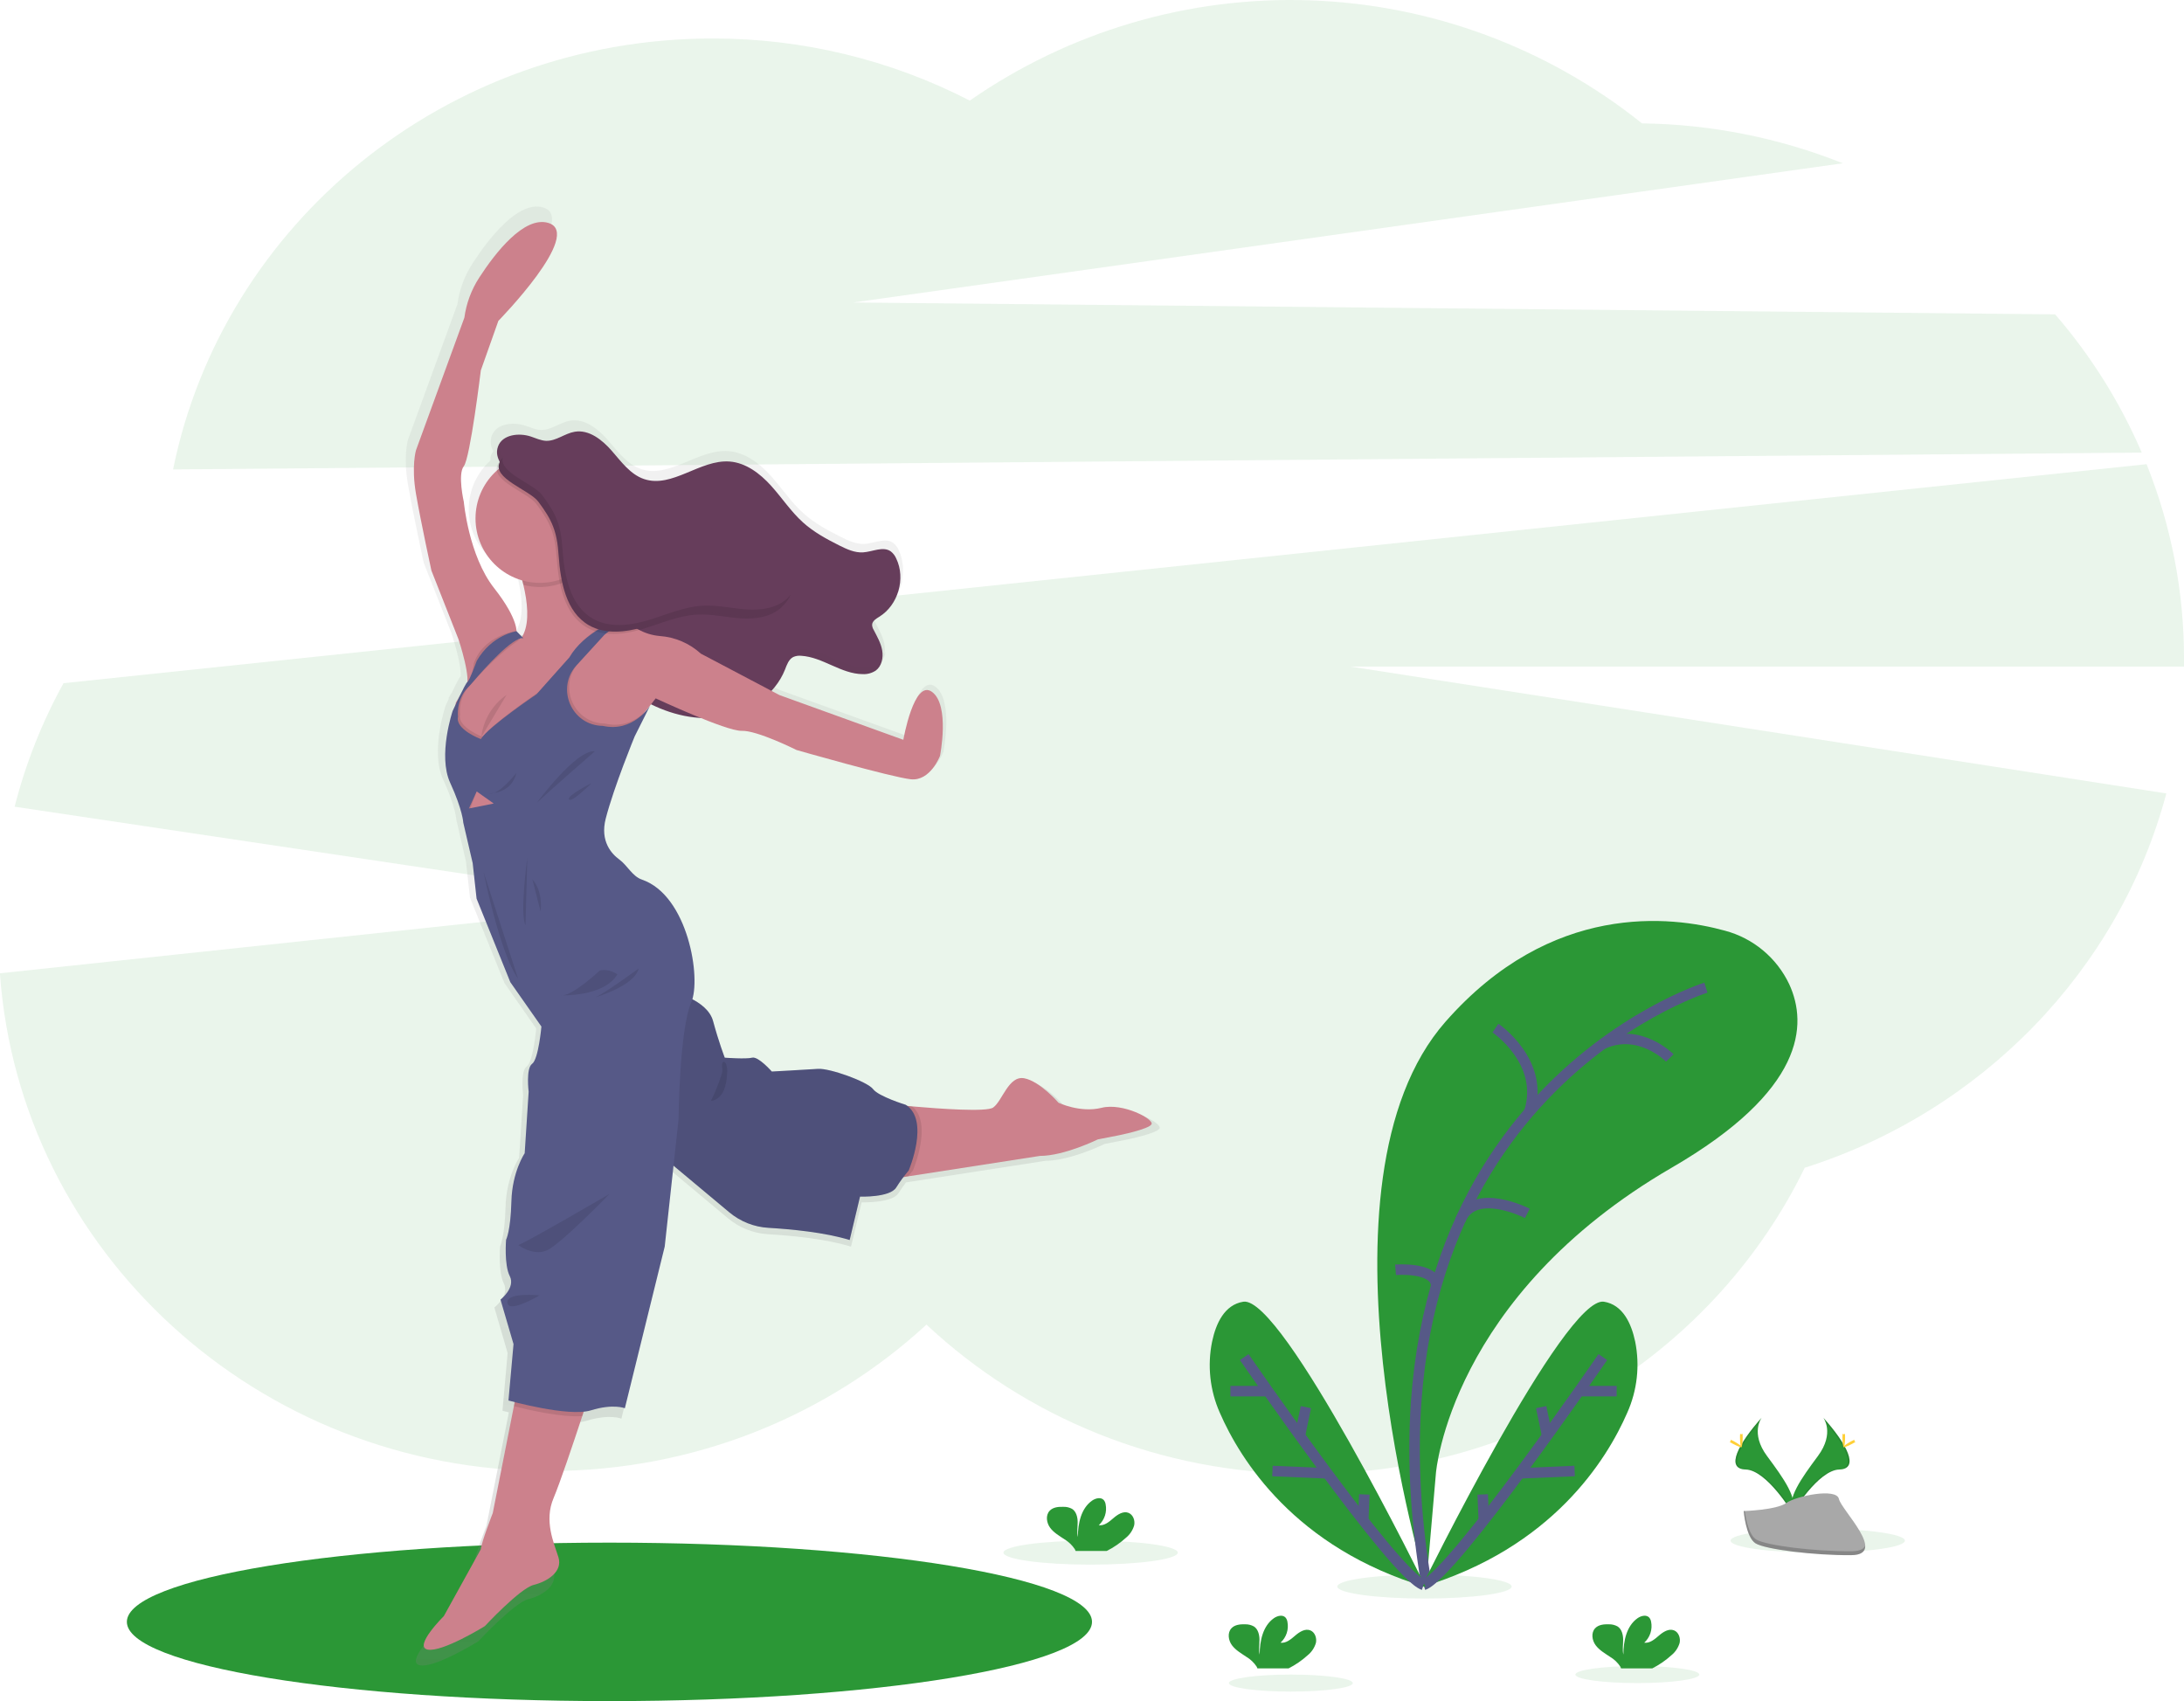       <svg width="208" height="162" viewBox="0 0 208 162" fill="none" xmlns="http://www.w3.org/2000/svg">
<g clip-path="url(#clip0_118_2338)">
<path opacity="0.1" d="M203.977 43.103C201.918 38.316 199.135 33.876 195.727 29.937L81.26 28.807L175.505 15.549C169.417 13.121 162.935 11.833 156.382 11.749C147.367 4.532 136.266 0.422 124.731 0.031C113.196 -0.36 101.843 2.989 92.361 9.579C84.784 5.678 76.384 3.65 67.863 3.666C42.43 3.666 21.236 21.308 16.483 44.705L203.977 43.103Z" fill="#2B9736"/>
<path opacity="0.1" d="M208.002 62.724C208.007 56.38 206.796 50.093 204.435 44.206L6.05 65.062C4.004 68.768 2.439 72.721 1.393 76.824L62.826 85.998L-0.01 92.689C1.881 119.175 24.551 140.089 52.243 140.089C66.183 140.089 78.851 134.789 88.235 126.146C97.652 134.953 110.439 140.367 124.529 140.367C145.435 140.367 163.478 128.446 171.881 111.207C188.74 105.85 201.835 92.393 206.318 75.56L128.637 63.483H208.002C207.998 63.229 208.002 62.978 208.002 62.724Z" fill="#2B9736"/>
<path d="M58.042 162C83.424 162 104.001 158.622 104.001 154.454C104.001 150.287 83.424 146.909 58.042 146.909C32.66 146.909 12.083 150.287 12.083 154.454C12.083 158.622 32.66 162 58.042 162Z" fill="#2B9736"/>
<path d="M105.574 105.848C103.507 106.367 101.385 105.357 101.385 105.357C101.385 105.357 99.575 103.258 98.049 102.974C96.522 102.691 95.931 105.175 95.024 105.813C94.396 106.261 89.869 105.941 87.128 105.702L86.656 105.659C86.609 105.625 86.563 105.588 86.512 105.556C86.512 105.556 83.88 104.745 83.332 104.027C82.783 103.309 79.116 101.981 77.978 102.058C76.841 102.135 73.478 102.317 73.478 102.317C73.478 102.317 72.16 100.815 71.564 100.971C70.969 101.127 68.9 100.959 68.9 100.959C68.9 100.959 68.331 99.495 67.762 97.396C67.497 96.416 66.614 95.729 65.75 95.277C66.527 92.641 65.142 85.121 60.842 83.651C59.905 83.331 59.425 82.266 58.627 81.682C57.912 81.161 56.742 79.932 57.315 77.712C58.125 74.603 60.133 69.708 60.133 69.708L61.63 66.715C61.49 66.927 61.331 67.126 61.156 67.309C61.358 67.05 61.561 66.794 61.735 66.579C63.228 67.335 64.856 67.784 66.525 67.901C68.214 68.585 69.9 69.187 70.556 69.165C72.056 69.112 75.883 71.03 75.883 71.03C75.883 71.03 85.089 73.666 87.002 73.879C88.915 74.092 89.847 71.6 89.847 71.6C89.847 71.6 90.841 66.687 89.075 65.385C87.31 64.083 86.284 70.049 86.284 70.049L74.239 65.701L73.496 65.31C74.073 64.698 74.531 63.985 74.846 63.205C75.033 62.74 75.203 62.209 75.646 61.978C75.765 61.919 75.894 61.881 76.027 61.867C76.137 61.859 76.247 61.859 76.357 61.867C78.446 61.994 80.242 63.641 82.335 63.649C82.412 63.649 82.489 63.649 82.566 63.649C82.965 63.648 83.355 63.528 83.686 63.304C83.873 63.152 84.026 62.963 84.137 62.749C84.248 62.535 84.313 62.3 84.33 62.059C84.299 62.124 84.265 62.188 84.228 62.25C84.283 61.952 84.283 61.646 84.228 61.347C84.099 60.636 83.728 59.997 83.396 59.354C83.302 59.204 83.249 59.032 83.243 58.855C83.252 58.763 83.28 58.673 83.325 58.592C83.37 58.511 83.43 58.44 83.504 58.383C83.507 58.402 83.511 58.421 83.516 58.44C83.674 58.291 83.849 58.162 84.038 58.056C84.55 57.72 84.987 57.282 85.323 56.77C85.659 56.258 85.886 55.681 85.99 55.077C85.939 55.227 85.879 55.376 85.814 55.522C86.125 54.492 86.05 53.384 85.601 52.407C85.485 52.129 85.3 51.885 85.063 51.699C84.307 51.168 83.293 51.734 82.372 51.794C81.562 51.847 80.776 51.484 80.046 51.117C78.798 50.49 77.557 49.813 76.519 48.886C75.338 47.826 74.462 46.473 73.397 45.299C72.332 44.125 70.965 43.079 69.38 42.961C66.499 42.738 63.782 45.597 61.042 44.665C59.706 44.212 58.828 42.975 57.898 41.913C56.969 40.85 55.691 39.83 54.298 40.059C53.331 40.222 52.492 40.974 51.513 40.946C51 40.929 50.525 40.7 50.039 40.54C48.862 40.145 47.251 40.337 46.832 41.509C46.749 41.748 46.72 42.002 46.746 42.253C46.773 42.504 46.854 42.747 46.983 42.963C46.922 43.05 46.866 43.142 46.817 43.237C46.717 43.423 46.682 43.637 46.718 43.845C45.886 44.594 45.269 45.553 44.932 46.621C44.595 47.69 44.55 48.829 44.802 49.921C45.054 51.013 45.594 52.017 46.366 52.829C47.137 53.64 48.112 54.23 49.188 54.536C49.227 54.684 49.265 54.832 49.302 54.982C49.694 56.639 49.899 58.504 49.318 59.762C49.281 59.839 49.243 59.914 49.2 59.987L49.15 60.009L49.172 60.031L49.15 60.009L49.077 59.934L48.636 59.472C48.611 58.989 48.34 57.695 46.453 55.294C43.969 52.133 43.503 46.901 43.503 46.901C43.503 46.901 42.884 44.208 43.503 43.432C44.123 42.655 45.159 34.104 45.159 34.104L46.872 29.29C46.872 29.29 55.199 20.793 51.731 19.759C49.377 19.055 46.568 22.681 45.009 25.078C44.244 26.255 43.749 27.587 43.56 28.98L38.853 41.878C38.853 41.878 38.387 43.434 38.853 46.127C39.318 48.82 40.353 53.587 40.353 53.587L42.985 60.269C42.985 60.269 43.955 63.154 43.87 64.407C43.754 64.482 43.349 65.285 42.999 66.016L42.742 66.421L42.724 66.585C42.552 66.952 42.432 67.216 42.432 67.216C42.432 67.216 40.966 71.549 42.191 74.208C43.416 76.866 43.465 78.099 43.465 78.099L44.378 82.037L44.758 85.484L48.042 93.618L51.067 97.943C51.067 97.943 50.784 101.129 50.162 101.569C49.541 102.009 49.826 104.288 49.826 104.288L49.437 110.27C49.437 110.27 48.222 112.059 48.146 114.959C48.069 117.859 47.627 118.69 47.627 118.69C47.627 118.69 47.425 121.123 47.99 122.239C48.555 123.354 47.085 124.518 47.085 124.518L48.346 128.855L47.854 134.347C47.854 134.347 48.083 134.41 48.461 134.505L48.385 134.898L46.328 145.301C46.328 145.301 45.216 148.152 45.165 148.823L41.57 155.326C41.57 155.326 38.569 158.305 39.992 158.589C41.416 158.873 45.554 156.31 45.554 156.31C45.554 156.31 48.968 152.632 50.312 152.297C51.656 151.962 53.146 150.999 52.717 149.602C52.288 148.205 51.3 146.08 52.252 143.825C52.859 142.405 54.151 138.552 55.037 135.864C55.086 135.715 55.133 135.574 55.179 135.436C55.414 135.415 55.646 135.37 55.872 135.304C58.044 134.631 59.182 135.101 59.182 135.101L63.061 119.379L63.913 111.491L69.346 116.029C70.42 116.927 71.755 117.455 73.152 117.536C75.292 117.662 78.63 117.972 81.048 118.72L82.06 114.498C82.06 114.498 84.955 114.604 85.577 113.618C85.83 113.213 86.079 112.868 86.284 112.604L86.753 112.531L99.567 110.546C101.946 110.546 105.206 108.938 105.206 108.938L107.198 108.551C107.198 108.551 110.17 107.955 110.437 107.462C110.705 106.969 107.645 105.333 105.574 105.848Z" fill="url(#paint0_linear_118_2338)"/>
<path d="M47.429 42.525C47.834 41.382 49.417 41.189 50.569 41.576C51.043 41.734 51.511 41.959 52.011 41.982C52.97 42.01 53.79 41.272 54.738 41.116C56.1 40.889 57.35 41.886 58.259 42.927C59.168 43.967 60.03 45.178 61.338 45.622C64.017 46.526 66.677 43.736 69.495 43.953C71.042 44.072 72.378 45.093 73.421 46.242C74.464 47.392 75.322 48.714 76.476 49.752C77.489 50.665 78.703 51.328 79.928 51.943C80.643 52.301 81.406 52.656 82.204 52.603C83.107 52.545 84.099 51.995 84.836 52.51C85.068 52.692 85.249 52.931 85.362 53.204C86.269 55.094 85.538 57.61 83.763 58.721C83.453 58.914 83.076 59.127 83.058 59.498C83.064 59.671 83.116 59.84 83.208 59.987C83.532 60.615 83.897 61.242 84.018 61.938C84.139 62.633 83.975 63.434 83.411 63.856C83.042 64.102 82.604 64.222 82.161 64.199C80.112 64.188 78.355 62.576 76.31 62.453C76.049 62.423 75.784 62.463 75.543 62.57C75.11 62.795 74.936 63.316 74.759 63.771C73.812 66.141 71.459 67.79 68.949 68.242C66.438 68.694 63.816 68.058 61.569 66.849C61.405 66.77 61.254 66.666 61.121 66.541C60.934 66.312 60.801 66.044 60.735 65.756C60.046 63.576 59.115 61.295 57.208 60.035C55.971 59.224 54.292 58.768 53.732 57.399C53.379 56.533 53.6 55.55 53.511 54.617C53.423 53.817 53.112 53.059 52.613 52.428C52.114 51.797 51.448 51.321 50.691 51.052C50.359 50.941 49.994 50.862 49.751 50.608C49.554 50.359 49.428 50.061 49.387 49.746C49.085 48.373 48.885 46.924 48.464 45.583C48.142 44.533 46.998 43.728 47.429 42.525Z" fill="#663D5B"/>
<g opacity="0.1">
<path opacity="0.1" d="M83.647 63.225C83.277 63.468 82.84 63.585 82.398 63.56C80.351 63.56 78.594 61.938 76.549 61.816C76.288 61.785 76.023 61.825 75.782 61.931C75.347 62.157 75.174 62.678 74.998 63.132C74.051 65.504 71.696 67.153 69.186 67.605C66.675 68.058 64.053 67.421 61.808 66.212C61.644 66.133 61.493 66.029 61.36 65.904C61.173 65.675 61.041 65.407 60.974 65.119C60.285 62.937 59.354 60.658 57.447 59.397C56.208 58.575 54.529 58.131 53.971 56.761C53.616 55.893 53.837 54.909 53.75 53.978C53.662 53.178 53.351 52.419 52.852 51.788C52.352 51.158 51.685 50.681 50.928 50.413C50.595 50.302 50.231 50.221 49.988 49.969C49.791 49.72 49.665 49.421 49.626 49.105C49.322 47.735 49.123 46.283 48.702 44.944C48.419 44.048 47.526 43.322 47.571 42.365C47.544 42.416 47.521 42.468 47.502 42.521C47.069 43.724 48.215 44.529 48.54 45.563C48.962 46.901 49.16 48.353 49.464 49.724C49.503 50.04 49.629 50.339 49.826 50.588C50.069 50.839 50.434 50.92 50.766 51.032C51.524 51.3 52.191 51.777 52.69 52.408C53.19 53.039 53.501 53.798 53.588 54.599C53.675 55.53 53.454 56.513 53.809 57.381C54.367 58.758 56.046 59.206 57.285 60.017C59.188 61.281 60.119 63.558 60.812 65.74C60.879 66.028 61.011 66.296 61.198 66.524C61.331 66.65 61.482 66.754 61.646 66.833C63.891 68.049 66.505 68.676 69.024 68.226C71.542 67.776 73.883 66.125 74.836 63.752C75.019 63.298 75.186 62.777 75.62 62.552C75.861 62.446 76.126 62.406 76.387 62.436C78.432 62.56 80.189 64.172 82.236 64.18C82.678 64.204 83.116 64.084 83.486 63.84C83.668 63.691 83.819 63.506 83.928 63.297C84.036 63.088 84.101 62.858 84.117 62.623C84.015 62.861 83.853 63.068 83.647 63.225Z" fill="black"/>
<path opacity="0.1" d="M84 58.085C83.69 58.288 83.311 58.49 83.293 58.861C83.291 58.936 83.303 59.01 83.328 59.08C83.481 58.935 83.653 58.809 83.838 58.705C84.339 58.377 84.766 57.949 85.095 57.447C85.423 56.946 85.645 56.382 85.747 55.791C85.448 56.736 84.83 57.546 84 58.085Z" fill="black"/>
</g>
<path d="M52.727 142.645C51.79 144.851 52.754 146.927 53.183 148.298C53.612 149.669 52.146 150.604 50.83 150.934C49.514 151.265 46.174 154.862 46.174 154.862C46.174 154.862 42.124 157.37 40.731 157.093C39.339 156.815 42.274 153.899 42.274 153.899L45.793 147.536C45.844 146.879 46.931 144.088 46.931 144.088L48.943 133.909L49.211 132.556L56.345 132.124C56.345 132.124 55.971 133.284 55.455 134.852C54.586 137.488 53.315 141.268 52.727 142.645Z" fill="#CC818C"/>
<path d="M109.67 107.062C109.417 107.545 106.508 108.127 106.508 108.127L104.558 108.506C104.558 108.506 101.369 110.08 99.041 110.08L86.5 112.025L84.818 112.286V105.16C84.818 105.16 85.664 105.25 86.863 105.363C89.541 105.598 93.973 105.911 94.587 105.473C95.473 104.84 96.054 102.407 97.546 102.686C99.039 102.966 100.812 105.018 100.812 105.018C100.812 105.018 102.888 106.006 104.912 105.499C106.937 104.992 109.923 106.58 109.67 107.062Z" fill="#CC818C"/>
<path opacity="0.1" d="M86.944 111.473C86.944 111.473 86.763 111.676 86.5 112.023L84.818 112.284V105.16C84.818 105.16 85.664 105.25 86.863 105.363C88.875 106.955 86.944 111.473 86.944 111.473Z" fill="black"/>
<path d="M62.725 109.826L69.461 115.456C70.513 116.334 71.819 116.851 73.186 116.93C75.28 117.054 78.547 117.356 80.92 118.09L81.908 113.957C81.908 113.957 84.743 114.058 85.35 113.095C85.707 112.527 86.104 111.984 86.539 111.473C86.539 111.473 88.59 106.683 86.261 105.213C86.261 105.213 83.68 104.426 83.147 103.717C82.615 103.007 79.023 101.715 77.91 101.79C76.796 101.865 73.506 102.044 73.506 102.044C73.506 102.044 72.214 100.573 71.633 100.726C71.052 100.878 69.025 100.726 69.025 100.726C69.025 100.726 68.469 99.292 67.912 97.238C67.355 95.184 64.041 94.45 64.041 94.45L62.725 109.826Z" fill="#565987"/>
<path opacity="0.1" d="M62.725 109.826L69.461 115.456C70.513 116.334 71.819 116.851 73.186 116.93C75.28 117.054 78.547 117.356 80.92 118.09L81.908 113.957C81.908 113.957 84.743 114.058 85.35 113.095C85.707 112.527 86.104 111.984 86.539 111.473C86.539 111.473 88.59 106.683 86.261 105.213C86.261 105.213 83.68 104.426 83.147 103.717C82.615 103.007 79.023 101.715 77.91 101.79C76.796 101.865 73.506 102.044 73.506 102.044C73.506 102.044 72.214 100.573 71.633 100.726C71.052 100.878 69.025 100.726 69.025 100.726C69.025 100.726 68.469 99.292 67.912 97.238C67.355 95.184 64.041 94.45 64.041 94.45L62.725 109.826Z" fill="black"/>
<path d="M59.712 59.358L58.967 59.498H58.921L58.811 59.518L57.536 59.756L57.143 60.222L57.127 60.238L55.866 61.735L54.803 62.779L54.792 62.791L53.894 63.667L52.373 65.182L52.118 65.813L51.563 67.21L51.419 67.565L49.901 69.187L48.931 71.266L46.664 72.584L44.224 71.316L43.11 69.694L43.364 67.37L43.414 66.906L44.157 65.711L44.831 64.624L46.147 62.749L48.678 61.025L49.132 60.905L49.64 60.772C49.679 60.716 49.715 60.658 49.747 60.599C49.79 60.528 49.828 60.454 49.862 60.378C50.431 59.149 50.231 57.322 49.846 55.702C49.551 54.49 49.161 53.303 48.678 52.153L55.359 51.19C55.359 51.19 55.295 52.488 55.295 54.512C55.295 55.019 55.295 55.568 55.309 56.156C55.341 57.981 57.034 58.772 58.311 59.109C58.64 59.197 58.974 59.264 59.312 59.312C59.559 59.35 59.712 59.358 59.712 59.358Z" fill="#CC818C"/>
<path d="M49.184 60.315C49.184 60.315 49.488 59.099 47.058 56.006C44.629 52.914 44.173 47.794 44.173 47.794C44.173 47.794 43.566 45.157 44.173 44.397C44.781 43.636 45.793 35.272 45.793 35.272L47.463 30.557C47.463 30.557 55.612 22.243 52.221 21.229C49.917 20.54 47.16 24.09 45.643 26.435C44.894 27.587 44.41 28.891 44.226 30.253L39.618 42.876C39.618 42.876 39.162 44.397 39.618 47.033C40.074 49.669 41.086 54.333 41.086 54.333L43.667 60.879C43.667 60.879 45.026 64.955 44.321 65.452L45.894 63.122L49.184 60.315Z" fill="#CC818C"/>
<path d="M89.525 71.981C89.525 71.981 88.614 74.415 86.741 74.212C84.868 74.009 75.859 71.424 75.859 71.424C75.859 71.424 72.113 69.548 70.645 69.599C69.177 69.649 62.446 66.506 62.446 66.506C62.446 66.506 61.972 67.131 61.443 67.788C60.868 68.508 60.229 69.268 60.067 69.294C59.763 69.345 55.056 70.004 55.056 70.004L51.867 68.534L51.563 67.21L51.419 66.602L52.126 65.813L53.055 64.776L54.799 62.785L54.809 62.773L57.135 60.24L57.151 60.224L58.641 59.616L58.929 59.498H58.975C59.154 59.468 59.838 59.405 60.755 59.924C61.394 60.286 62.103 60.506 62.834 60.569C64.29 60.673 65.668 61.264 66.748 62.248L74.239 66.196L86.032 70.454C86.032 70.454 87.045 64.624 88.766 65.892C90.487 67.159 89.525 71.981 89.525 71.981Z" fill="#CC818C"/>
<path opacity="0.1" d="M61.443 67.788C60.868 68.508 60.229 69.268 60.067 69.294C59.763 69.345 55.056 70.004 55.056 70.004L51.867 68.534L51.563 67.21L51.419 67.565L49.901 69.187L48.931 71.266L46.664 72.584L44.224 71.316L43.11 69.694L43.364 67.37C43.491 67.094 43.839 66.344 44.157 65.711C44.307 65.363 44.496 65.032 44.72 64.726C44.922 64.592 45.135 63.154 45.135 63.154C46.054 60.5 49.134 60.092 49.134 60.092L49.626 60.555L49.84 60.778C49.753 60.763 49.856 60.575 49.745 60.605C49.567 60.656 49.488 60.926 49.259 61.074C48.014 61.885 46.068 63.777 45.299 64.675C45.113 64.892 44.92 65.105 44.724 65.312C43.612 66.49 43.817 68.051 43.817 68.051C43.54 69.268 45.993 70.181 45.993 70.181C46.678 69.041 51.308 65.898 51.308 65.898L54.426 62.4C55.382 60.733 57.261 59.632 58.309 59.117C58.773 58.89 59.077 58.776 59.077 58.776L60.243 59.275C59.935 59.192 59.609 59.207 59.309 59.316C59.137 59.369 58.97 59.437 58.809 59.518C58.749 59.549 58.688 59.581 58.631 59.616C58.312 59.801 58.013 60.018 57.736 60.263L55.116 63.128C53.114 65.316 54.622 68.854 57.584 68.905H57.611C59.421 69.323 60.719 68.483 61.443 67.788Z" fill="black"/>
<path opacity="0.1" d="M56.345 132.13C56.345 132.13 55.971 133.29 55.455 134.858C53.474 135.006 50.205 134.239 48.943 133.915L49.211 132.562L56.345 132.13Z" fill="black"/>
<path d="M49.842 60.778L49.194 60.112C49.194 60.112 46.856 60.433 45.404 62.935C45.404 62.935 44.726 64.811 44.517 64.945C44.309 65.079 43.11 67.701 43.11 67.701C43.11 67.701 41.677 71.941 42.873 74.544C44.07 77.148 44.123 78.347 44.123 78.347L45.017 82.199L45.388 85.578L48.603 93.537L51.563 97.761C51.563 97.761 51.286 100.878 50.678 101.31C50.071 101.741 50.348 103.97 50.348 103.97L49.97 109.826C49.97 109.826 48.779 111.574 48.704 114.413C48.63 117.252 48.198 118.063 48.198 118.063C48.198 118.063 47.996 120.446 48.553 121.537C49.109 122.628 47.666 123.768 47.666 123.768L48.907 128L48.425 133.373C48.425 133.373 54.145 134.971 56.27 134.312C58.396 133.653 59.51 134.109 59.51 134.109L63.306 118.716L64.622 106.626C64.622 106.626 64.699 98.059 65.837 95.447C66.813 93.217 65.533 85.27 61.138 83.769C60.221 83.457 59.755 82.414 58.971 81.843C58.271 81.334 57.127 80.131 57.688 77.957C58.473 74.915 60.447 70.126 60.447 70.126L61.909 67.21C61.909 67.21 60.32 69.785 57.41 69.126H57.384C54.422 69.073 52.914 65.535 54.916 63.349L57.536 60.482C57.536 60.482 58.979 59.149 60.042 59.486L58.878 58.987C58.878 58.987 55.6 60.204 54.221 62.611L51.104 66.109C51.104 66.109 46.477 69.238 45.793 70.385C45.793 70.385 43.339 69.473 43.617 68.256C43.617 68.256 43.414 66.693 44.523 65.515C44.726 65.312 44.912 65.097 45.099 64.88C46.097 63.712 48.856 60.613 49.842 60.778Z" fill="#565987"/>
<path opacity="0.1" d="M50.223 81.664C50.223 81.664 49.488 87.013 50.045 88.102L50.223 81.664Z" fill="black"/>
<path opacity="0.1" d="M50.703 83.743L51.488 86.811C51.488 86.811 51.766 84.935 50.703 83.743Z" fill="black"/>
<path opacity="0.1" d="M46.046 83.027C46.046 83.027 47.615 90.834 49.336 93.192L46.046 83.027Z" fill="black"/>
<path opacity="0.1" d="M57.107 92.438C57.107 92.438 54.424 94.973 53.385 94.788C53.385 94.788 57.512 94.967 58.801 92.787C58.801 92.793 57.967 92.184 57.107 92.438Z" fill="black"/>
<path opacity="0.1" d="M60.826 92.235C60.826 92.235 57.384 94.743 56.702 94.973C56.702 94.973 60.421 93.908 60.826 92.235Z" fill="black"/>
<path opacity="0.1" d="M49.184 73.604C49.184 73.604 47.463 75.81 46.603 75.556C46.603 75.556 48.705 75.631 49.184 73.604Z" fill="black"/>
<path opacity="0.1" d="M51.134 76.442C51.134 76.442 54.88 71.349 56.651 71.551C56.651 71.551 52.399 75.252 51.134 76.442Z" fill="black"/>
<path opacity="0.1" d="M56.321 74.589C56.321 74.589 53.942 75.784 54.195 76.132C54.448 76.481 56.321 74.589 56.321 74.589Z" fill="black"/>
<path opacity="0.1" d="M58.042 113.704C58.042 113.704 50.095 118.343 49.362 118.57C49.362 118.57 50.729 119.611 52.019 119.104C53.308 118.597 58.042 113.704 58.042 113.704Z" fill="black"/>
<path opacity="0.1" d="M51.387 123.362C51.387 123.362 48.198 123.031 48.324 124.072C48.449 125.112 51.387 123.362 51.387 123.362Z" fill="black"/>
<path opacity="0.1" d="M55.359 51.19C55.359 51.19 55.295 52.488 55.295 54.512C54.545 55.127 53.66 55.556 52.713 55.762C51.766 55.969 50.784 55.947 49.846 55.7C49.551 54.488 49.161 53.301 48.678 52.151L55.359 51.19Z" fill="black"/>
<path d="M51.411 55.507C54.794 55.507 57.536 52.761 57.536 49.373C57.536 45.985 54.794 43.239 51.411 43.239C48.029 43.239 45.287 45.985 45.287 49.373C45.287 52.761 48.029 55.507 51.411 55.507Z" fill="#CC818C"/>
<path opacity="0.1" d="M53.017 53.117C53.189 55.625 53.715 58.494 55.89 59.756C57.461 60.666 59.441 60.427 61.18 59.908C62.919 59.389 64.622 58.614 66.432 58.527C67.823 58.46 69.198 58.803 70.585 58.89C71.971 58.977 73.49 58.76 74.48 57.782C75.897 56.392 75.638 53.863 74.296 52.401C72.953 50.939 70.854 50.407 68.866 50.462C66.436 50.529 63.723 51.273 61.802 49.797C60.512 48.803 60.024 47.08 58.939 45.865C57.127 43.837 49.113 40.909 47.417 44.214C46.621 45.762 50.237 46.867 51.075 47.986C52.399 49.752 52.859 50.801 53.017 53.117Z" fill="black"/>
<path d="M53.205 52.9C53.379 55.41 53.904 58.279 56.078 59.539C57.649 60.449 59.629 60.21 61.368 59.693C63.108 59.176 64.81 58.399 66.622 58.312C68.011 58.245 69.386 58.586 70.775 58.675C72.164 58.764 73.678 58.545 74.668 57.568C76.085 56.175 75.826 53.648 74.484 52.186C73.142 50.724 71.042 50.192 69.056 50.247C66.626 50.312 63.911 51.058 61.99 49.58C60.7 48.586 60.212 46.865 59.127 45.648C57.315 43.62 49.302 40.694 47.605 43.999C46.809 45.545 50.425 46.65 51.266 47.771C52.588 49.535 53.047 50.582 53.205 52.9Z" fill="#663D5B"/>
<path opacity="0.1" d="M45.84 70.179C45.934 69.378 46.197 68.607 46.612 67.917C47.027 67.227 47.584 66.633 48.247 66.176" fill="black"/>
<path opacity="0.1" d="M68.803 101.942C68.784 102.141 68.736 102.336 68.659 102.52C68.394 103.316 68.075 104.093 67.704 104.846C68.244 104.799 68.689 104.374 68.918 103.883C69.118 103.378 69.228 102.842 69.244 102.299C69.264 102.13 69.269 101.959 69.258 101.788C69.244 101.63 69.143 101.026 68.882 101.133C68.671 101.222 68.807 101.782 68.803 101.942Z" fill="black"/>
<path opacity="0.1" d="M75.033 56.933C74.041 57.91 72.526 58.129 71.137 58.04C69.748 57.951 68.368 57.61 66.985 57.679C65.163 57.766 63.474 58.541 61.733 59.06C59.992 59.579 58.014 59.818 56.441 58.908C54.268 57.647 53.742 54.777 53.57 52.269C53.412 49.953 52.95 48.905 51.628 47.139C50.828 46.07 47.508 45.015 47.889 43.58C47.779 43.709 47.683 43.851 47.605 44.002C46.809 45.547 50.425 46.652 51.266 47.773C52.588 49.537 53.047 50.588 53.205 52.902C53.379 55.412 53.904 58.281 56.078 59.541C57.649 60.451 59.629 60.212 61.368 59.695C63.108 59.178 64.81 58.401 66.622 58.314C68.011 58.247 69.386 58.588 70.775 58.677C72.164 58.766 73.678 58.547 74.668 57.57C74.95 57.29 75.173 56.958 75.326 56.592C75.237 56.713 75.139 56.827 75.033 56.933Z" fill="black"/>
<path d="M45.4 75.372L44.657 76.994L47.02 76.522L45.4 75.372Z" fill="#CC818C"/>
<path opacity="0.1" d="M45.4 75.372L44.789 76.994H44.657L45.4 75.372Z" fill="black"/>
<path opacity="0.1" d="M103.867 149.004C108.452 149.004 112.168 148.493 112.168 147.862C112.168 147.232 108.452 146.72 103.867 146.72C99.283 146.72 95.566 147.232 95.566 147.862C95.566 148.493 99.283 149.004 103.867 149.004Z" fill="#2B9736"/>
<path opacity="0.1" d="M135.664 152.232C140.249 152.232 143.965 151.721 143.965 151.09C143.965 150.46 140.249 149.949 135.664 149.949C131.08 149.949 127.363 150.46 127.363 151.09C127.363 151.721 131.08 152.232 135.664 152.232Z" fill="#2B9736"/>
<path opacity="0.1" d="M173.118 147.862C177.702 147.862 181.419 147.351 181.419 146.72C181.419 146.09 177.702 145.579 173.118 145.579C168.533 145.579 164.817 146.09 164.817 146.72C164.817 147.351 168.533 147.862 173.118 147.862Z" fill="#2B9736"/>
<path opacity="0.1" d="M122.937 161.096C126.196 161.096 128.837 160.732 128.837 160.284C128.837 159.836 126.196 159.473 122.937 159.473C119.679 159.473 117.038 159.836 117.038 160.284C117.038 160.732 119.679 161.096 122.937 161.096Z" fill="#2B9736"/>
<path opacity="0.1" d="M155.939 160.284C159.197 160.284 161.839 159.921 161.839 159.473C161.839 159.025 159.197 158.662 155.939 158.662C152.68 158.662 150.039 159.025 150.039 159.473C150.039 159.921 152.68 160.284 155.939 160.284Z" fill="#2B9736"/>
<path d="M135.844 150.835C135.844 150.835 124.203 112.611 137.667 97.301C147.737 85.847 159.17 87.218 164.29 88.634C165.615 88.987 166.848 89.625 167.902 90.503C168.956 91.38 169.808 92.477 170.397 93.717C172.186 97.587 171.865 103.857 159.229 111.191C138.071 123.459 136.755 140.29 136.755 140.29L135.844 150.835Z" fill="#2B9736"/>
<path d="M162.468 94.056C162.468 94.056 128.151 104.803 135.844 150.835" stroke="#565987" stroke-miterlimit="10"/>
<path d="M142.424 97.909C142.424 97.909 147.148 101.099 145.648 105.89" stroke="#565987" stroke-miterlimit="10"/>
<path d="M159.026 100.748C159.026 100.748 156.137 97.803 152.62 99.428" stroke="#565987" stroke-miterlimit="10"/>
<path d="M145.461 115.551C145.461 115.551 140.388 112.971 139.076 116.202" stroke="#565987" stroke-miterlimit="10"/>
<path d="M132.909 120.925C132.909 120.925 136.717 120.62 136.786 122.445" stroke="#565987" stroke-miterlimit="10"/>
<path d="M135.383 151.139C135.383 151.139 149.017 123.358 152.762 123.966C154.542 124.254 155.362 126.008 155.732 127.768C156.19 130.047 155.926 132.412 154.979 134.533C153.046 138.976 147.848 147.418 135.383 151.139Z" fill="#2B9736"/>
<path d="M152.651 129.239C152.651 129.239 138.341 150.024 135.575 150.936" stroke="#565987" stroke-miterlimit="10"/>
<path d="M153.967 132.483H150.626" stroke="#565987" stroke-miterlimit="10"/>
<path d="M149.966 140.087L144.73 140.313" stroke="#565987" stroke-miterlimit="10"/>
<path d="M146.779 134.004L147.348 136.735" stroke="#565987" stroke-miterlimit="10"/>
<path d="M141.212 142.318L141.313 144.8" stroke="#565987" stroke-miterlimit="10"/>
<path d="M135.788 151.139C135.788 151.139 122.154 123.358 118.408 123.966C116.629 124.254 115.809 126.008 115.438 127.768C114.974 130.045 115.23 132.41 116.171 134.533C118.105 138.976 123.302 147.418 135.788 151.139Z" fill="#2B9736"/>
<path d="M118.499 129.239C118.499 129.239 132.809 150.024 135.575 150.936" stroke="#565987" stroke-miterlimit="10"/>
<path d="M117.181 132.483H120.522" stroke="#565987" stroke-miterlimit="10"/>
<path d="M121.184 140.087L126.42 140.313" stroke="#565987" stroke-miterlimit="10"/>
<path d="M124.369 134.004L123.802 136.735" stroke="#565987" stroke-miterlimit="10"/>
<path d="M129.936 142.318L129.835 144.8" stroke="#565987" stroke-miterlimit="10"/>
<path d="M159.188 157.626C159.56 157.324 159.832 156.915 159.966 156.454C160.065 155.988 159.867 155.43 159.423 155.26C158.925 155.069 158.393 155.414 157.99 155.762C157.587 156.111 157.123 156.511 156.595 156.436C156.866 156.189 157.069 155.876 157.184 155.527C157.298 155.179 157.321 154.806 157.249 154.446C157.227 154.297 157.164 154.156 157.066 154.041C156.791 153.745 156.289 153.873 155.957 154.106C154.904 154.848 154.611 156.28 154.607 157.569C154.499 157.103 154.588 156.618 154.586 156.15C154.584 155.681 154.453 155.136 154.052 154.888C153.804 154.751 153.525 154.681 153.242 154.686C152.768 154.669 152.242 154.716 151.918 155.063C151.513 155.493 151.62 156.217 151.97 156.685C152.321 157.154 152.851 157.456 153.339 157.784C153.733 158.017 154.068 158.337 154.319 158.719C154.349 158.772 154.373 158.828 154.392 158.885H157.358C158.022 158.55 158.638 158.126 159.188 157.626Z" fill="#2B9736"/>
<path d="M107.24 146.439C107.612 146.135 107.883 145.726 108.016 145.264C108.117 144.798 107.919 144.251 107.473 144.07C106.975 143.879 106.445 144.224 106.04 144.575C105.635 144.926 105.173 145.321 104.647 145.248C104.918 145 105.12 144.686 105.234 144.336C105.348 143.987 105.37 143.613 105.297 143.253C105.274 143.104 105.211 142.963 105.115 142.847C104.837 142.551 104.337 142.677 104.005 142.91C102.952 143.652 102.659 145.084 102.653 146.374C102.547 145.909 102.636 145.425 102.634 144.954C102.632 144.484 102.501 143.94 102.098 143.691C101.849 143.557 101.57 143.491 101.288 143.5C100.816 143.482 100.288 143.529 99.966 143.875C99.561 144.307 99.668 145.029 100.017 145.498C100.365 145.966 100.897 146.268 101.387 146.597C101.779 146.831 102.113 147.15 102.365 147.532C102.395 147.585 102.42 147.641 102.438 147.7H105.406C106.071 147.364 106.688 146.939 107.24 146.439Z" fill="#2B9736"/>
<path d="M124.549 157.626C124.921 157.324 125.192 156.915 125.326 156.454C125.426 155.988 125.227 155.43 124.784 155.26C124.286 155.069 123.753 155.414 123.35 155.762C122.947 156.111 122.484 156.511 121.955 156.436C122.227 156.189 122.43 155.876 122.545 155.528C122.66 155.179 122.683 154.806 122.611 154.446C122.59 154.297 122.526 154.156 122.429 154.041C122.154 153.745 121.652 153.873 121.32 154.106C120.267 154.848 119.973 156.28 119.969 157.569C119.862 157.103 119.951 156.618 119.949 156.15C119.947 155.681 119.815 155.136 119.415 154.888C119.167 154.751 118.888 154.681 118.605 154.686C118.131 154.669 117.604 154.716 117.281 155.063C116.876 155.493 116.983 156.217 117.333 156.685C117.683 157.154 118.214 157.456 118.702 157.784C119.095 158.017 119.43 158.337 119.682 158.719C119.712 158.772 119.736 158.828 119.755 158.885H122.721C123.384 158.55 123.999 158.126 124.549 157.626Z" fill="#2B9736"/>
<path d="M173.648 135.01C173.648 135.01 174.762 136.466 173.136 138.66C171.51 140.854 170.17 142.715 170.706 144.086C170.706 144.086 173.16 140.002 175.161 139.945C177.161 139.889 175.853 137.465 173.648 135.01Z" fill="#2B9736"/>
<path opacity="0.1" d="M173.648 135.01C173.746 135.15 173.822 135.304 173.875 135.466C175.825 137.757 176.861 139.897 174.988 139.952C173.245 140 171.154 143.125 170.652 143.914C170.668 143.974 170.688 144.034 170.71 144.092C170.71 144.092 173.164 140.008 175.165 139.952C177.165 139.895 175.853 137.465 173.648 135.01Z" fill="black"/>
<path d="M175.723 136.865C175.723 137.378 175.667 137.794 175.596 137.794C175.525 137.794 175.47 137.372 175.47 136.865C175.47 136.358 175.541 136.596 175.612 136.596C175.683 136.596 175.723 136.358 175.723 136.865Z" fill="#FFD037"/>
<path d="M176.434 137.478C175.985 137.723 175.592 137.871 175.559 137.81C175.527 137.749 175.861 137.498 176.311 137.253C176.76 137.007 176.584 137.186 176.616 137.253C176.649 137.319 176.888 137.232 176.434 137.478Z" fill="#FFD037"/>
<path d="M167.777 135.01C167.777 135.01 166.663 136.466 168.289 138.66C169.915 140.854 171.255 142.715 170.719 144.086C170.719 144.086 168.267 140.002 166.264 139.945C164.262 139.889 165.586 137.465 167.777 135.01Z" fill="#2B9736"/>
<path opacity="0.1" d="M167.777 135.01C167.679 135.15 167.602 135.304 167.548 135.466C165.6 137.757 164.564 139.897 166.434 139.952C168.18 140 170.281 143.125 170.773 143.914C170.757 143.975 170.737 144.034 170.712 144.092C170.712 144.092 168.261 140.008 166.258 139.952C164.256 139.895 165.586 137.465 167.777 135.01Z" fill="black"/>
<path d="M165.714 136.865C165.714 137.378 165.772 137.794 165.843 137.794C165.914 137.794 165.971 137.378 165.971 136.865C165.971 136.352 165.9 136.596 165.829 136.596C165.758 136.596 165.714 136.358 165.714 136.865Z" fill="#FFD037"/>
<path d="M165.005 137.478C165.454 137.723 165.845 137.871 165.88 137.81C165.914 137.749 165.578 137.498 165.129 137.253C164.679 137.007 164.855 137.186 164.821 137.253C164.786 137.319 164.556 137.232 165.005 137.478Z" fill="#FFD037"/>
<path d="M166.068 143.902C166.068 143.902 169.178 143.806 170.117 143.137C171.057 142.468 174.901 141.671 175.134 142.744C175.367 143.817 179.807 148.075 176.296 148.103C172.786 148.132 168.139 147.556 167.204 146.984C166.268 146.412 166.068 143.902 166.068 143.902Z" fill="#A8A8A8"/>
<path opacity="0.2" d="M176.357 147.73C172.846 147.759 168.198 147.183 167.262 146.611C166.552 146.177 166.266 144.618 166.173 143.898H166.068C166.068 143.898 166.27 146.41 167.202 146.98C168.133 147.55 172.784 148.128 176.294 148.099C177.307 148.099 177.657 147.73 177.639 147.195C177.495 147.521 177.11 147.724 176.357 147.73Z" fill="black"/>
</g>
<defs>
<linearGradient id="paint0_linear_118_2338" x1="74.551" y1="158.605" x2="74.551" y2="19.664" gradientUnits="userSpaceOnUse">
<stop stop-color="#808080" stop-opacity="0.25"/>
<stop offset="0.54" stop-color="#808080" stop-opacity="0.12"/>
<stop offset="1" stop-color="#808080" stop-opacity="0.1"/>
</linearGradient>
<clipPath id="clip0_118_2338">
<rect width="208" height="162" fill="white"/>
</clipPath>
</defs>
</svg>
